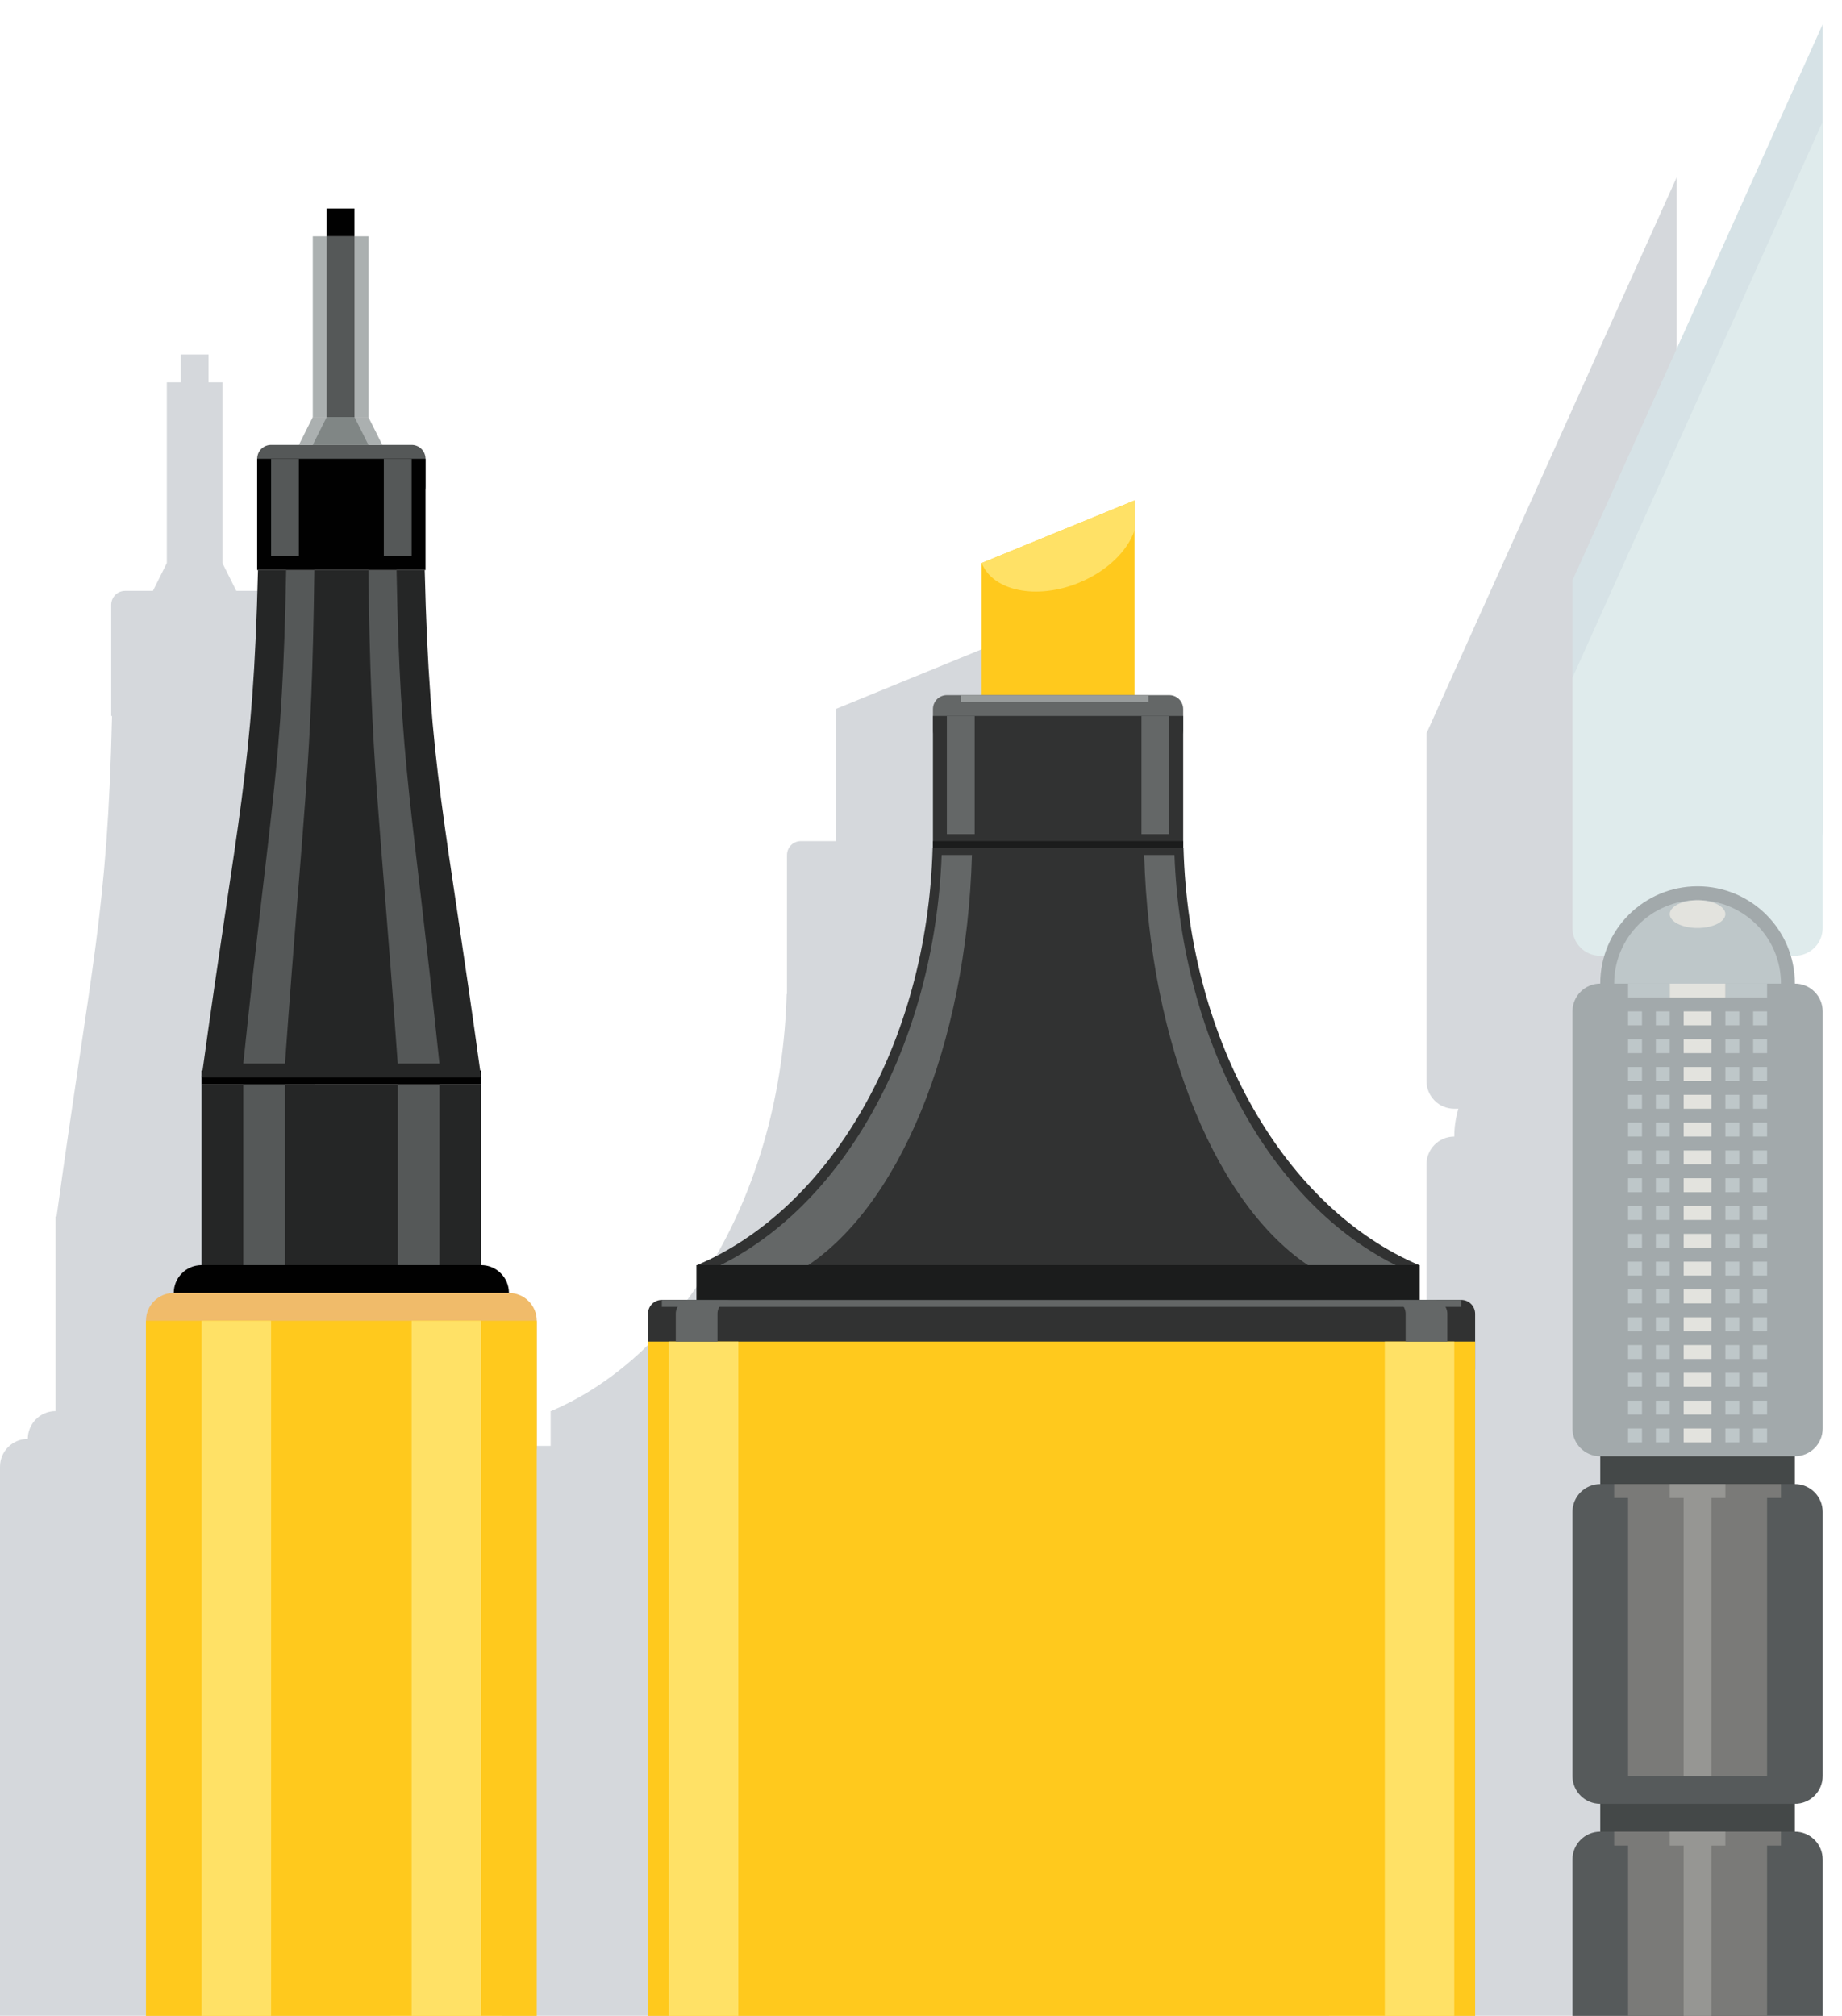 <?xml version="1.0" encoding="iso-8859-1"?>
<!-- Generator: Adobe Illustrator 14.0.0, SVG Export Plug-In . SVG Version: 6.00 Build 43363)  -->
<!DOCTYPE svg PUBLIC "-//W3C//DTD SVG 1.1//EN" "http://www.w3.org/Graphics/SVG/1.1/DTD/svg11.dtd">
<svg version="1.1" id="Layer_1" xmlns="http://www.w3.org/2000/svg" xmlns:xlink="http://www.w3.org/1999/xlink" x="0px" y="0px"
	 width="265px" height="290px" viewBox="0 0 265 290" style="enable-background:new 0 0 265 290;" xml:space="preserve">
<g>
	<rect style="fill:none;" width="265" height="290"/>
	<g>
		<g style="opacity:0.2;">
			<path style="fill:#2C3E50;" d="M241.219,290v-0.5c0-2.209-1.791-4-4-4v-4c2.209,0,4-1.791,4-4v-38c0-2.209-1.791-4-4-4v-4
				c2.209,0,4-1.791,4-4v-60c0-2.209-1.791-4-4-4c0-1.391-0.21-2.732-0.588-4h0.588c2.209,0,4-1.791,4-4v-6v-8v-6v-96v-14l-36,80v14
				v16v6v8v6c0,2.209,1.791,4,4,4h0.588c-0.378,1.268-0.588,2.609-0.588,4c-2.209,0-4,1.791-4,4v60c0,2.209,1.791,4,4,4v4
				c-2.209,0-4,1.791-4,4v38c0,2.209,1.791,4,4,4v4c-2.209,0-4,1.791-4,4v0.5H241.219z"/>
			<path style="fill:#2C3E50;" d="M191.219,290v-72v-4v-4c0-1.105-0.896-2-2-2h-4h-2v-4.98V203h-0.043
				c-19.117-8.105-33.125-31.768-33.91-60h-0.047v-1V126V124V123c0-1.104-0.896-2-2-2h-3h-2V97.319V93l-22,9v19h-3h-2
				c-1.104,0-2,0.896-2,2V124V126V142v1h-0.047c-0.785,28.233-14.793,51.895-33.91,60h-0.043v0.02V208h-1h-4c-1.104,0-2,0.895-2,2v4
				v4v72H191.219z"/>
			<path style="fill:#2C3E50;" d="M56.219,290v-61v-18c0-2.209-1.791-4-4-4c0-2.209-1.791-4-4-4v-26v-0.998h0.002
				c-0.001-0.006-0.001-0.01-0.002-0.014V175h-0.137c-5.119-37.2-7.289-43.387-7.98-71.999h0.117v-12v-4c0-1.105-0.895-2-2-2H34
				l-2-4v-26h-2v-4h-4v4h-2v26l-2,4h-4c-1.105,0-2,0.895-2,2v4v12h0.117C15.428,131.613,13.258,137.8,8.141,175H8v2v26
				c-2.209,0-4,1.791-4,4c-2.209,0-4,1.791-4,4v18v61H56.219z"/>
		</g>
		<path style="fill:#D6E2E6;" d="M226.219,83.5v30v6c0,2.209,1.791,4,4,4h28c2.209,0,4-1.791,4-4v-6V3.5L226.219,83.5z"/>
		<path style="fill:#DFEBEC;" d="M226.219,97.5v30v6c0,2.209,1.791,4,4,4h28c2.209,0,4-1.791,4-4v-6v-110L226.219,97.5z"/>
		<circle style="fill:#A2A9AB;" cx="244.219" cy="141.5" r="14"/>
		<circle style="fill:#BEC7C9;" cx="244.219" cy="141.5" r="12"/>
		<rect x="230.219" y="155.5" style="fill:#444848;" width="28" height="120"/>
		<path style="fill:#565A5B;" d="M262.219,255.5c0,2.209-1.791,4-4,4h-28c-2.209,0-4-1.791-4-4v-38c0-2.209,1.791-4,4-4h28
			c2.209,0,4,1.791,4,4V255.5z"/>
		<path style="fill:#565A5B;" d="M226.219,290v-22.5c0-2.209,1.791-4,4-4h28c2.209,0,4,1.791,4,4V290H226.219z"/>
		<path style="fill:#A2A9AB;" d="M262.219,205.5c0,2.209-1.791,4-4,4h-28c-2.209,0-4-1.791-4-4v-60c0-2.209,1.791-4,4-4h28
			c2.209,0,4,1.791,4,4V205.5z"/>
		<polygon style="fill:#7A7A78;" points="232.219,213.5 232.219,215.5 234.219,215.5 234.219,255.5 254.219,255.5 254.219,215.5 
			256.219,215.5 256.219,213.5 		"/>
		<polygon style="fill:#7A7A78;" points="232.219,263.5 232.219,265.5 234.219,265.5 234.219,290 254.219,290 254.219,265.5 
			256.219,265.5 256.219,263.5 		"/>
		<polygon style="fill:#969693;" points="240.219,263.5 240.219,265.5 242.219,265.5 242.219,290 246.219,290 246.219,265.5 
			248.219,265.5 248.219,263.5 		"/>
		<polygon style="fill:#969693;" points="240.219,213.5 240.219,215.5 242.219,215.5 242.219,255.5 246.219,255.5 246.219,215.5 
			248.219,215.5 248.219,213.5 		"/>
		<ellipse style="fill:#E3E3DE;" cx="244.219" cy="131.5" rx="4" ry="2"/>
		<g>
			<rect x="238.219" y="173.5" style="fill:#BEC7C9;" width="2" height="2"/>
			<rect x="238.219" y="185.5" style="fill:#BEC7C9;" width="2" height="2"/>
			<rect x="238.219" y="181.5" style="fill:#BEC7C9;" width="2" height="2"/>
			<rect x="238.219" y="189.5" style="fill:#BEC7C9;" width="2" height="2"/>
			<rect x="238.219" y="201.5" style="fill:#BEC7C9;" width="2" height="2"/>
			<rect x="238.219" y="193.5" style="fill:#BEC7C9;" width="2" height="2"/>
			<rect x="238.219" y="197.5" style="fill:#BEC7C9;" width="2" height="2"/>
			<rect x="238.219" y="177.5" style="fill:#BEC7C9;" width="2" height="2"/>
			<rect x="238.219" y="169.5" style="fill:#BEC7C9;" width="2" height="2"/>
			<rect x="238.219" y="153.5" style="fill:#BEC7C9;" width="2" height="2"/>
			<rect x="238.219" y="145.5" style="fill:#BEC7C9;" width="2" height="2"/>
			<polygon style="fill:#BEC7C9;" points="250.219,143.5 252.219,143.5 254.219,143.5 254.219,141.5 248.219,141.5 248.219,143.5 
							"/>
			<rect x="238.219" y="149.5" style="fill:#BEC7C9;" width="2" height="2"/>
			<rect x="238.219" y="157.5" style="fill:#BEC7C9;" width="2" height="2"/>
			<rect x="238.219" y="165.5" style="fill:#BEC7C9;" width="2" height="2"/>
			<rect x="238.219" y="161.5" style="fill:#BEC7C9;" width="2" height="2"/>
			<rect x="248.219" y="157.5" style="fill:#BEC7C9;" width="2" height="2"/>
			<rect x="248.219" y="189.5" style="fill:#BEC7C9;" width="2" height="2"/>
			<rect x="248.219" y="185.5" style="fill:#BEC7C9;" width="2" height="2"/>
			<rect x="248.219" y="181.5" style="fill:#BEC7C9;" width="2" height="2"/>
			<rect x="248.219" y="145.5" style="fill:#BEC7C9;" width="2" height="2"/>
			<rect x="248.219" y="193.5" style="fill:#BEC7C9;" width="2" height="2"/>
			<rect x="248.219" y="177.5" style="fill:#BEC7C9;" width="2" height="2"/>
			<rect x="248.219" y="197.5" style="fill:#BEC7C9;" width="2" height="2"/>
			<rect x="248.219" y="201.5" style="fill:#BEC7C9;" width="2" height="2"/>
			<rect x="248.219" y="173.5" style="fill:#BEC7C9;" width="2" height="2"/>
			<polygon style="fill:#BEC7C9;" points="238.219,143.5 240.219,143.5 240.219,141.5 234.219,141.5 234.219,143.5 236.219,143.5 
							"/>
			<rect x="248.219" y="149.5" style="fill:#BEC7C9;" width="2" height="2"/>
			<rect x="248.219" y="153.5" style="fill:#BEC7C9;" width="2" height="2"/>
			<rect x="248.219" y="161.5" style="fill:#BEC7C9;" width="2" height="2"/>
			<rect x="248.219" y="169.5" style="fill:#BEC7C9;" width="2" height="2"/>
			<rect x="248.219" y="165.5" style="fill:#BEC7C9;" width="2" height="2"/>
			<rect x="252.219" y="169.5" style="fill:#BEC7C9;" width="2" height="2"/>
			<rect x="234.219" y="177.5" style="fill:#BEC7C9;" width="2" height="2"/>
			<rect x="252.219" y="185.5" style="fill:#BEC7C9;" width="2" height="2"/>
			<rect x="252.219" y="189.5" style="fill:#BEC7C9;" width="2" height="2"/>
			<rect x="252.219" y="197.5" style="fill:#BEC7C9;" width="2" height="2"/>
			<rect x="252.219" y="193.5" style="fill:#BEC7C9;" width="2" height="2"/>
			<rect x="234.219" y="181.5" style="fill:#BEC7C9;" width="2" height="2"/>
			<rect x="234.219" y="169.5" style="fill:#BEC7C9;" width="2" height="2"/>
			<rect x="252.219" y="173.5" style="fill:#BEC7C9;" width="2" height="2"/>
			<rect x="252.219" y="181.5" style="fill:#BEC7C9;" width="2" height="2"/>
			<rect x="234.219" y="173.5" style="fill:#BEC7C9;" width="2" height="2"/>
			<rect x="252.219" y="177.5" style="fill:#BEC7C9;" width="2" height="2"/>
			<rect x="234.219" y="205.5" style="fill:#BEC7C9;" width="2" height="2"/>
			<rect x="234.219" y="201.5" style="fill:#BEC7C9;" width="2" height="2"/>
			<rect x="234.219" y="197.5" style="fill:#BEC7C9;" width="2" height="2"/>
			<rect x="234.219" y="165.5" style="fill:#BEC7C9;" width="2" height="2"/>
			<rect x="252.219" y="201.5" style="fill:#BEC7C9;" width="2" height="2"/>
			<rect x="238.219" y="205.5" style="fill:#BEC7C9;" width="2" height="2"/>
			<rect x="234.219" y="193.5" style="fill:#BEC7C9;" width="2" height="2"/>
			<rect x="234.219" y="185.5" style="fill:#BEC7C9;" width="2" height="2"/>
			<rect x="252.219" y="205.5" style="fill:#BEC7C9;" width="2" height="2"/>
			<rect x="234.219" y="189.5" style="fill:#BEC7C9;" width="2" height="2"/>
			<rect x="248.219" y="205.5" style="fill:#BEC7C9;" width="2" height="2"/>
			<rect x="252.219" y="145.5" style="fill:#BEC7C9;" width="2" height="2"/>
			<rect x="252.219" y="165.5" style="fill:#BEC7C9;" width="2" height="2"/>
			<rect x="234.219" y="153.5" style="fill:#BEC7C9;" width="2" height="2"/>
			<rect x="252.219" y="157.5" style="fill:#BEC7C9;" width="2" height="2"/>
			<rect x="252.219" y="161.5" style="fill:#BEC7C9;" width="2" height="2"/>
			<rect x="234.219" y="161.5" style="fill:#BEC7C9;" width="2" height="2"/>
			<rect x="234.219" y="157.5" style="fill:#BEC7C9;" width="2" height="2"/>
			<rect x="252.219" y="149.5" style="fill:#BEC7C9;" width="2" height="2"/>
			<rect x="234.219" y="145.5" style="fill:#BEC7C9;" width="2" height="2"/>
			<rect x="234.219" y="149.5" style="fill:#BEC7C9;" width="2" height="2"/>
			<rect x="252.219" y="153.5" style="fill:#BEC7C9;" width="2" height="2"/>
			<rect x="242.219" y="185.5" style="fill:#E3E3DE;" width="4" height="2"/>
			<rect x="242.219" y="181.5" style="fill:#E3E3DE;" width="4" height="2"/>
			<rect x="242.219" y="173.5" style="fill:#E3E3DE;" width="4" height="2"/>
			<rect x="242.219" y="177.5" style="fill:#E3E3DE;" width="4" height="2"/>
			<rect x="242.219" y="193.5" style="fill:#E3E3DE;" width="4" height="2"/>
			<rect x="242.219" y="169.5" style="fill:#E3E3DE;" width="4" height="2"/>
			<rect x="242.219" y="201.5" style="fill:#E3E3DE;" width="4" height="2"/>
			<rect x="242.219" y="197.5" style="fill:#E3E3DE;" width="4" height="2"/>
			<rect x="242.219" y="189.5" style="fill:#E3E3DE;" width="4" height="2"/>
			<rect x="242.219" y="205.5" style="fill:#E3E3DE;" width="4" height="2"/>
			<polygon style="fill:#E3E3DE;" points="242.219,143.5 246.219,143.5 248.219,143.5 248.219,141.5 240.219,141.5 240.219,143.5 
							"/>
			<rect x="242.219" y="149.5" style="fill:#E3E3DE;" width="4" height="2"/>
			<rect x="242.219" y="153.5" style="fill:#E3E3DE;" width="4" height="2"/>
			<rect x="242.219" y="145.5" style="fill:#E3E3DE;" width="4" height="2"/>
			<rect x="242.219" y="161.5" style="fill:#E3E3DE;" width="4" height="2"/>
			<rect x="242.219" y="157.5" style="fill:#E3E3DE;" width="4" height="2"/>
			<rect x="242.219" y="165.5" style="fill:#E3E3DE;" width="4" height="2"/>
		</g>
		<g>
			<path style="fill:#313232;" d="M170.266,122h-36.094c-0.786,28.255-14.813,51.932-33.953,60.02V193h104v-10.98
				C185.079,173.932,171.052,150.254,170.266,122z"/>
			<g>
				<path style="fill:#646767;" d="M139.827,123h-4.354c-1.038,27.333-14.296,51.133-33.255,59.676V192h13v-9.324
					C129.248,174.133,139.06,150.333,139.827,123z"/>
				<path style="fill:#646767;" d="M168.964,123h-4.354c0.768,27.333,10.579,51.133,24.608,59.676V192h13v-9.324
					C183.26,174.133,170.002,150.333,168.964,123z"/>
			</g>
			<path style="fill:#313232;" d="M212.219,197c0,1.104-0.896,2-2,2h-115c-1.104,0-2-0.896-2-2v-8c0-1.105,0.896-2,2-2h115
				c1.104,0,2,0.895,2,2V197z"/>
			<rect x="93.219" y="193" style="fill:#FFC91D;" width="119" height="97"/>
			<polygon style="fill:#FFC91D;" points="163.219,103 141.219,103 141.219,81 163.219,72 			"/>
			<rect x="96.219" y="193" style="fill:#FFE166;" width="10" height="97"/>
			<rect x="199.219" y="193" style="fill:#FFE166;" width="10" height="97"/>
			<path style="fill:#646767;" d="M103.219,193v-4c0-1.105,0.896-2,2-2h-6c-1.104,0-2,0.895-2,2v4H103.219z"/>
			<path style="fill:#646767;" d="M202.219,193v-4c0-1.105-0.896-2-2-2h6c1.104,0,2,0.895,2,2v4H202.219z"/>
			<rect x="95.219" y="187" style="fill:#646767;" width="115" height="1"/>
			<rect x="100.219" y="182" style="fill:#1B1C1C;" width="104" height="5"/>
			<path style="fill:#646767;" d="M170.219,105c0,1.104-0.896,2-2,2h-32c-1.104,0-2-0.896-2-2v-3c0-1.104,0.896-2,2-2h32
				c1.104,0,2,0.896,2,2V105z"/>
			<rect x="134.219" y="102.999" style="fill:#313232;" width="36" height="19"/>
			<rect x="134.219" y="120.999" style="fill:#1B1C1C;" width="36" height="1"/>
			<rect x="136.219" y="103" style="fill:#646767;" width="4" height="17"/>
			<rect x="164.219" y="103" style="fill:#646767;" width="4" height="17"/>
			<rect x="138.219" y="100" style="fill:#989C9C;" width="27" height="1"/>
			<path style="fill:#FFE166;" d="M155.218,83.833c4.049-1.655,6.979-4.562,8.001-7.515V72l-22,9
				C142.876,85.049,149.145,86.318,155.218,83.833z"/>
		</g>
		<g>
			<g>
				<rect x="29" y="156" style="fill:#252626;" width="40.219" height="48"/>
				<path style="fill:#555858;" d="M61.219,70c0,1.105-0.895,2-2,2H39c-1.105,0-2-0.895-2-2v-4c0-1.105,0.895-2,2-2h20.219
					c1.105,0,2,0.895,2,2V70z"/>
				<path style="fill:#010101;" d="M73.219,204c0,2.209-1.791,4-4,4H29c-2.209,0-4-1.791-4-4v-18c0-2.209,1.791-4,4-4h40.219
					c2.209,0,4,1.791,4,4V204z"/>
				<path style="fill:#F0BB6A;" d="M77.219,208c0,2.209-1.791,4-4,4H25c-2.209,0-4-1.791-4-4v-18c0-2.209,1.791-4,4-4h48.219
					c2.209,0,4,1.791,4,4V208z"/>
				<rect x="21" y="190" style="fill:#FFC91D;" width="56.219" height="100"/>
				<rect x="29" y="190" style="fill:#FFE166;" width="10" height="100"/>
				<rect x="59.219" y="190" style="fill:#FFE166;" width="10" height="100"/>
				<rect x="35" y="156" style="fill:#555858;" width="6" height="26"/>
				<rect x="57.219" y="156" style="fill:#555858;" width="6" height="26"/>
				<rect x="29" y="154" style="fill:#010101;" width="40.219" height="2"/>
				<path style="fill:#252626;" d="M29.002,155.002h40.219c-5.221-38.11-7.422-44.129-8.119-73H37.117
					C36.422,110.873,34.221,116.892,29.002,155.002z"/>
				<g>
					<path style="fill:#555858;" d="M41.17,82.001c-0.529,28.871-2.201,32.891-6.168,71h6c2.715-38.11,3.857-42.129,4.221-71H41.17z
						"/>
					<path style="fill:#555858;" d="M57.051,82.001H53c0.361,28.871,1.506,32.891,4.221,71h6
						C59.254,114.892,57.58,110.873,57.051,82.001z"/>
				</g>
				<rect x="37" y="66" style="fill:#010101;" width="24.219" height="16"/>
				<rect x="39" y="66" style="fill:#555858;" width="4" height="14"/>
				<rect x="55.219" y="66" style="fill:#555858;" width="4" height="14"/>
			</g>
			<g>
				<rect x="45" y="34" style="fill:#ABB0B0;" width="8" height="26"/>
				<rect x="47" y="34" style="fill:#555858;" width="4" height="26"/>
			</g>
			<g>
				<polygon style="fill:#ABB0B0;" points="55,64 43,64 45,60 53,60 				"/>
				<polygon style="fill:#808685;" points="53,64 45,64 47,60 51,60 				"/>
			</g>
			<rect x="47" y="30" style="fill:#010101;" width="4" height="4"/>
		</g>
	</g>
</g>
</svg>
